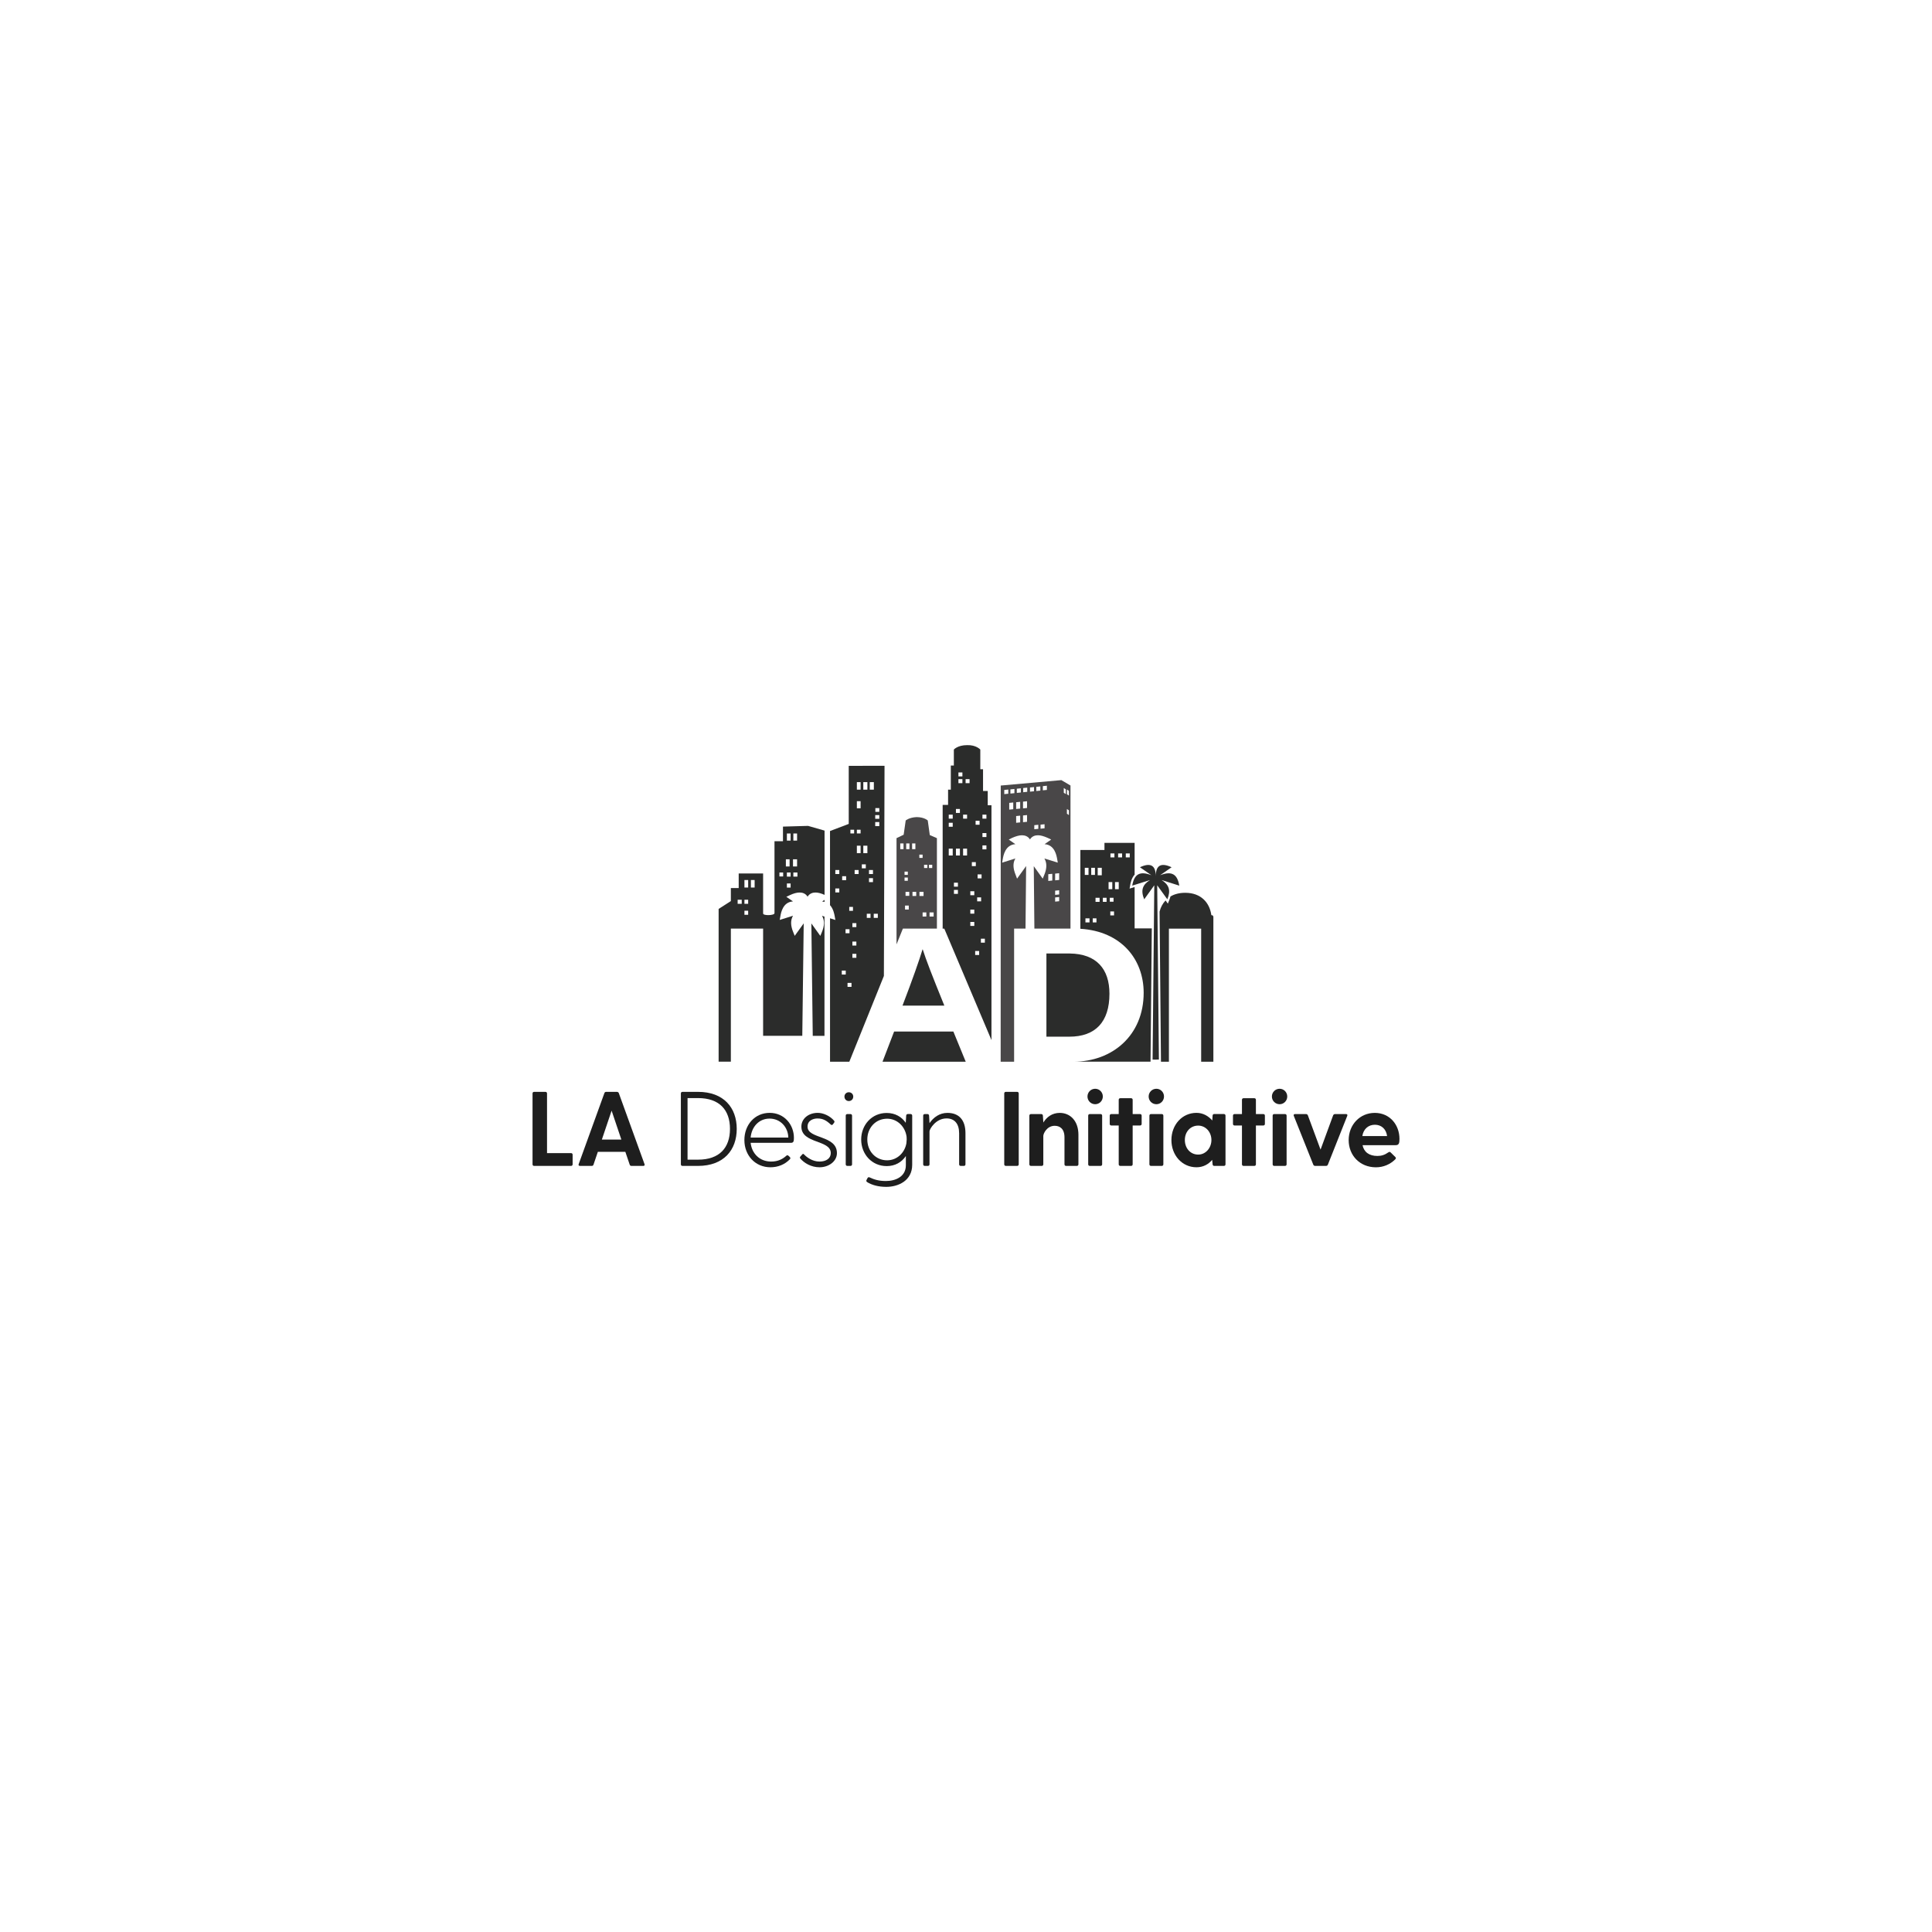 <?xml version="1.0" encoding="utf-8"?>
<!-- Generator: Adobe Illustrator 27.1.1, SVG Export Plug-In . SVG Version: 6.00 Build 0)  -->
<svg version="1.1" id="Layer_1" xmlns="http://www.w3.org/2000/svg" xmlns:xlink="http://www.w3.org/1999/xlink" x="0px" y="0px"
	 viewBox="0 0 720 720" style="enable-background:new 0 0 720 720;" xml:space="preserve">
<style type="text/css">
	.st0{fill:#1E1E1E;}
	.st1{fill-rule:evenodd;clip-rule:evenodd;fill:#2B2C2B;}
	.st2{fill:#2B2C2B;}
	.st3{fill:#494748;}
</style>
<g>
	<g>
		<path class="st0" d="M213.4,430.32v3.59c0,0.35-0.23,0.59-0.59,0.59h-13.76c-0.36,0-0.59-0.24-0.59-0.59v-26.42
			c0-0.36,0.24-0.59,0.59-0.59h4.22c0.35,0,0.59,0.24,0.59,0.59v22.24h8.95C213.17,429.73,213.4,429.97,213.4,430.32z"/>
		<path class="st0" d="M239.72,434.5h-4.38c-0.32,0-0.55-0.12-0.67-0.47l-1.62-4.77H222.8l-1.62,4.77
			c-0.12,0.35-0.35,0.47-0.67,0.47h-4.38c-0.43,0-0.63-0.28-0.47-0.67l9.58-26.46c0.12-0.32,0.35-0.47,0.67-0.47h3.95
			c0.32,0,0.63,0.16,0.75,0.47l9.58,26.46C240.35,434.23,240.16,434.5,239.72,434.5z M231.56,424.68l-3.63-10.77l-3.63,10.77H231.56
			z"/>
		<path class="st0" d="M274.56,420.7c0,7.85-4.81,13.8-14.44,13.8h-5.79c-0.36,0-0.59-0.24-0.59-0.59v-26.42
			c0-0.36,0.24-0.59,0.59-0.59h5.79C269.75,406.9,274.56,412.85,274.56,420.7z M272.04,420.7c0-7.06-3.94-11.48-11.91-11.48h-3.9
			v22.95h3.9C268.1,432.18,272.04,427.76,272.04,420.7z"/>
		<path class="st0" d="M295.87,424.05c0,1.26-0.16,1.85-1.1,1.85h-15.03c0.43,3.9,3.27,6.98,7.65,6.98c2.6,0,4.34-0.99,5.56-2.09
			c0.27-0.24,0.51-0.39,0.83-0.12l0.51,0.47c0.32,0.32,0.36,0.59,0.04,0.91c-1.82,1.89-4.34,2.96-7.22,2.96
			c-5.68,0-9.7-4.46-9.7-10.14s3.87-10.14,9.43-10.14C292.36,414.74,295.87,419.2,295.87,424.05z M279.74,423.93h14.04
			c-0.08-3.83-2.92-7.06-6.98-7.06C282.82,416.87,280.1,419.95,279.74,423.93z"/>
		<path class="st0" d="M311.9,429.73c0,3.16-3.16,5.28-6.47,5.28c-3.2,0-5.76-1.62-7.14-3.23c-0.24-0.28-0.24-0.51-0.04-0.75
			l0.71-0.79c0.28-0.35,0.43-0.28,0.79,0.08c0.83,0.87,2.96,2.56,5.64,2.56c2.56,0,4.22-1.22,4.22-3.16
			c0-5.05-10.96-3.39-10.96-9.86c0-2.96,2.64-5.13,6.11-5.13c1.93,0,4.46,1.02,6.08,2.92c0.23,0.28,0.16,0.55-0.04,0.83l-0.43,0.55
			c-0.24,0.32-0.55,0.28-0.87-0.04c-1.54-1.42-2.84-2.17-4.85-2.17c-1.46,0-3.7,0.67-3.7,3.04
			C300.93,424.56,311.9,422.95,311.9,429.73z"/>
		<path class="st0" d="M314.7,408.67c0-0.91,0.71-1.62,1.62-1.62c0.95,0,1.66,0.71,1.66,1.62c0,0.95-0.71,1.66-1.66,1.66
			C315.42,410.33,314.7,409.62,314.7,408.67z M315.77,415.18h1.18c0.36,0,0.59,0.24,0.59,0.59v18.14c0,0.35-0.23,0.59-0.59,0.59
			h-1.18c-0.35,0-0.59-0.24-0.59-0.59v-18.14C315.18,415.41,315.42,415.18,315.77,415.18z"/>
		<path class="st0" d="M339.95,415.77v18.3c0,5.96-5.21,8.24-9.66,8.24c-2.92,0-5.36-0.67-7.14-1.78c-0.32-0.2-0.36-0.51-0.2-0.83
			l0.36-0.67c0.16-0.32,0.48-0.4,0.79-0.24c1.58,0.75,3.36,1.34,6.04,1.34c3.67,0,7.45-1.66,7.45-5.88v-3.43
			c-1.54,2.29-3.98,3.75-7.14,3.75c-5.56,0-9.51-4.46-9.51-9.9c0-5.44,3.95-9.9,9.51-9.9c3.16,0,5.6,1.46,7.1,3.67l0.16-2.68
			c0.04-0.35,0.24-0.59,0.59-0.59h1.06C339.71,415.18,339.95,415.41,339.95,415.77z M337.78,426.1l0.12-1.46l-0.04-0.99
			c-0.48-3.71-3.39-6.74-7.26-6.74c-4.26,0-7.38,3.39-7.38,7.73c0,4.38,3.11,7.77,7.38,7.77
			C334.31,432.41,337.15,429.61,337.78,426.1z"/>
		<path class="st0" d="M359.8,422.32v11.59c0,0.35-0.24,0.59-0.59,0.59h-1.18c-0.36,0-0.59-0.24-0.59-0.59v-11.59
			c0-3.51-1.7-5.52-4.69-5.52c-4.06,0-6.35,4.02-6.35,4.81v12.3c0,0.35-0.23,0.59-0.59,0.59h-1.18c-0.35,0-0.59-0.24-0.59-0.59
			v-18.14c0-0.35,0.24-0.59,0.59-0.59h1.02c0.36,0,0.55,0.24,0.59,0.59l0.16,2.76v0.04c1.46-2.13,3.71-3.83,6.67-3.83
			C357.16,414.74,359.8,417.15,359.8,422.32z"/>
		<path class="st0" d="M374.84,406.9h4.22c0.35,0,0.59,0.24,0.59,0.59v26.42c0,0.35-0.24,0.59-0.59,0.59h-4.22
			c-0.36,0-0.59-0.24-0.59-0.59v-26.42C374.25,407.13,374.49,406.9,374.84,406.9z"/>
		<path class="st0" d="M401.9,422.91v11c0,0.35-0.24,0.59-0.59,0.59h-4.02c-0.36,0-0.59-0.24-0.59-0.59v-10.06
			c0-3.19-1.74-4.3-3.63-4.3c-2.92,0-4.26,2.88-4.26,3.79v10.57c0,0.35-0.24,0.59-0.59,0.59h-4.02c-0.35,0-0.59-0.24-0.59-0.59
			v-18.14c0-0.35,0.24-0.59,0.59-0.59h3.87c0.35,0,0.55,0.24,0.59,0.59l0.16,2.52v0.04c1.26-2.05,3.31-3.59,6.11-3.59
			C398.86,414.74,401.9,417.74,401.9,422.91z"/>
		<path class="st0" d="M405.27,408.63c0-1.58,1.26-2.88,2.88-2.88c1.58,0,2.84,1.3,2.84,2.88s-1.26,2.88-2.84,2.88
			C406.53,411.51,405.27,410.21,405.27,408.63z M406.13,415.18h4.02c0.35,0,0.59,0.24,0.59,0.59v18.14c0,0.35-0.24,0.59-0.59,0.59
			h-4.02c-0.36,0-0.59-0.24-0.59-0.59v-18.14C405.54,415.41,405.78,415.18,406.13,415.18z"/>
		<path class="st0" d="M425.46,415.77v3.08c0,0.35-0.23,0.59-0.59,0.59h-2.76v14.47c0,0.35-0.24,0.59-0.59,0.59h-4.02
			c-0.35,0-0.59-0.24-0.59-0.59v-14.47h-2.76c-0.36,0-0.59-0.24-0.59-0.59v-3.08c0-0.35,0.23-0.59,0.59-0.59h2.76v-5.32
			c0-0.35,0.24-0.59,0.59-0.59h4.02c0.35,0,0.59,0.24,0.59,0.59v5.32h2.76C425.23,415.18,425.46,415.41,425.46,415.77z"/>
		<path class="st0" d="M428.07,408.63c0-1.58,1.26-2.88,2.88-2.88c1.58,0,2.84,1.3,2.84,2.88s-1.26,2.88-2.84,2.88
			C429.33,411.51,428.07,410.21,428.07,408.63z M428.94,415.18h4.02c0.35,0,0.59,0.24,0.59,0.59v18.14c0,0.35-0.24,0.59-0.59,0.59
			h-4.02c-0.36,0-0.59-0.24-0.59-0.59v-18.14C428.35,415.41,428.58,415.18,428.94,415.18z"/>
		<path class="st0" d="M456.71,415.77v18.14c0,0.35-0.24,0.59-0.59,0.59h-3.63c-0.35,0-0.55-0.24-0.59-0.59l-0.16-1.66
			c-1.38,1.62-3.31,2.76-5.84,2.76c-5.4,0-9.35-4.5-9.35-10.14c0-5.64,3.94-10.14,9.35-10.14c2.45,0,4.42,1.18,5.88,2.84l0.12-1.82
			c0.04-0.35,0.24-0.59,0.59-0.59h3.63C456.47,415.18,456.71,415.41,456.71,415.77z M451.46,424.84c0-2.92-2.09-5.36-4.93-5.36
			c-2.88,0-4.97,2.29-4.97,5.36c0,3.11,2.09,5.44,4.97,5.44C449.37,430.28,451.46,427.76,451.46,424.84z"/>
		<path class="st0" d="M471.39,415.77v3.08c0,0.35-0.23,0.59-0.59,0.59h-2.76v14.47c0,0.35-0.24,0.59-0.59,0.59h-4.02
			c-0.35,0-0.59-0.24-0.59-0.59v-14.47h-2.76c-0.36,0-0.59-0.24-0.59-0.59v-3.08c0-0.35,0.23-0.59,0.59-0.59h2.76v-5.32
			c0-0.35,0.24-0.59,0.59-0.59h4.02c0.35,0,0.59,0.24,0.59,0.59v5.32h2.76C471.16,415.18,471.39,415.41,471.39,415.77z"/>
		<path class="st0" d="M474,408.63c0-1.58,1.26-2.88,2.88-2.88c1.58,0,2.84,1.3,2.84,2.88s-1.26,2.88-2.84,2.88
			C475.26,411.51,474,410.21,474,408.63z M474.87,415.18h4.02c0.35,0,0.59,0.24,0.59,0.59v18.14c0,0.35-0.24,0.59-0.59,0.59h-4.02
			c-0.36,0-0.59-0.24-0.59-0.59v-18.14C474.28,415.41,474.51,415.18,474.87,415.18z"/>
		<path class="st0" d="M497.55,415.18h4.06c0.43,0,0.63,0.24,0.47,0.67l-7.22,18.18c-0.12,0.32-0.39,0.47-0.71,0.47h-4.02
			c-0.32,0-0.59-0.16-0.71-0.47l-7.26-18.18c-0.16-0.43,0.04-0.67,0.47-0.67h4.06c0.32,0,0.59,0.16,0.71,0.47l4.73,12.78l4.69-12.78
			C496.96,415.33,497.24,415.18,497.55,415.18z"/>
		<path class="st0" d="M520.16,426.77h-12.38c0.51,2.56,2.48,4.02,5.52,4.02c1.54,0,2.76-0.39,4.1-1.34
			c0.36-0.24,0.59-0.24,0.87,0.04l1.73,1.7c0.28,0.28,0.28,0.55-0.04,0.87c-1.86,1.85-4.38,2.96-7.18,2.96
			c-6.04,0-10.17-4.46-10.17-10.14s4.14-10.14,9.74-10.14c5.6,0,9.19,4.46,9.19,9.7C521.54,425.98,521.35,426.77,520.16,426.77z
			 M507.7,423.38h9.23c-0.36-2.72-2.21-4.22-4.54-4.22C510.03,419.16,508.13,420.66,507.7,423.38z"/>
	</g>
	<g>
		<polygon class="st1" points="333.21,384.42 328.89,395.67 359.9,395.67 355.29,384.42 		"/>
		<g>
			<path class="st2" d="M368.11,294.77h-1.76v-8.09h-1.02v-7.34c0,0-1.52-1.76-4.92-1.65c-3.54,0-4.94,1.65-4.94,1.65v5.95h-1.13
				v8.98h-1.02v5.7h-2.02v46.11h0.61l17.58,41.53c0-1.03,0-76.21,0-87.52h-1.39V294.77z M355.05,318.82h-1.48v-2.56h1.48V318.82z
				 M355.05,308.11h-1.48v-1.48h1.48V308.11z M355.05,305.08h-1.48v-1.48h1.48V305.08z M365.8,325.87v1.48h-1.48v-1.48H365.8z
				 M365.64,334.42v1.48h-1.48v-1.48H365.64z M363.58,305.88h1.48v1.48h-1.48V305.88z M362.18,321.29h1.48v1.48h-1.48V321.29z
				 M356.99,333.12h-1.48v-1.48h1.48V333.12z M356.99,330.44h-1.48v-1.48h1.48V330.44z M357.73,318.82h-1.48v-2.56h1.48V318.82z
				 M357.73,302.96h-1.48v-1.48h1.48V302.96z M358.66,291.85h-1.48v-1.48h1.48V291.85z M358.66,289.34h-1.48v-1.48h1.48V289.34z
				 M360.4,318.82h-1.48v-2.56h1.48V318.82z M360.4,305.08h-1.48v-1.48h1.48V305.08z M361.33,291.85h-1.48v-1.48h1.48V291.85z
				 M363.09,345.07h-1.48v-1.48h1.48V345.07z M363.09,340.49h-1.48V339h1.48V340.49z M363.09,333.62h-1.48v-1.48h1.48V333.62z
				 M364.9,355.89h-1.48v-1.48h1.48V355.89z M367.03,351.31h-1.48v-1.48h1.48V351.31z M367.61,316.53h-1.48v-1.48h1.48V316.53z
				 M367.61,311.95h-1.48v-1.48h1.48V311.95z M367.61,305.08h-1.48v-1.48h1.48V305.08z"/>
			<path class="st2" d="M291.79,308.05v5.44h-3.16v26.83c0,0.87-4.24,1-4.24,0.11v-14.92h-9.1v5.44h-2.92v4.86l-4.56,2.92v56.93
				h4.56v-49.6h12.02v39.95h14.6l0.53-41.9l-3.35,4.65l-0.56-1.38c-1.01-2.47-1.05-4.45-0.07-6.11l-4.96,1.56l0.24-1.34
				c0.23-1.34,0.92-5.33,4.7-5.56l-2.48-1.72l1.3-0.61c1.43-0.67,2.62-0.99,3.65-0.99c1.04,0,2.21,0.33,2.97,1.55
				c0.76-1.22,1.93-1.55,2.97-1.55c0.96,0,2.07,0.31,3.36,0.88v-23.95l-6.14-1.76L291.79,308.05z M276.42,336.83h-1.52v-1.52h1.52
				V336.83z M278.82,340.92h-1.39v-1.52h1.39V340.92z M278.82,336.83h-1.39v-1.52h1.39V336.83z M278.82,330.75h-1.39v-2.79h1.39
				V330.75z M281.23,330.75h-1.39v-2.79h1.39V330.75z M291.86,326.63h-1.39v-1.47h1.39V326.63z M295.66,310.61h1.39v2.66h-1.39
				V310.61z M292.87,322.9v-2.66h1.39v2.66H292.87z M294.64,330.77h-1.39v-1.52h1.39V330.77z M294.64,326.68h-1.39v-1.52h1.39
				V326.68z M294.64,313.27h-1.39v-2.66h1.39V313.27z M295.53,320.24h1.52v2.66h-1.52V320.24z M297.18,326.68h-1.52v-1.52h1.52
				V326.68z"/>
			<path class="st2" d="M343.8,353.82c-1.11,3.71-3.74,11.25-7.47,20.95h15.6c-4.62-11.37-6.86-17.16-8.05-20.95H343.8z"/>
			<path class="st3" d="M398.96,292.75l-3.42-2.02l-22.59,2.02l-0.03,102.92h5.01v-49.6h4.25l0.23-23.32l-3.38,4.7l-0.52-1.38
				c-1.03-2.52-1.09-4.47-0.11-6.14l-4.93,1.55l0.23-1.32c0.23-1.32,0.92-5.33,4.7-5.56l-2.47-1.72l1.26-0.63
				c1.43-0.63,2.64-0.97,3.67-0.97c1.03,0,2.24,0.34,2.98,1.55c0.75-1.2,1.89-1.55,2.98-1.55c1.03,0,2.18,0.34,3.61,0.97l1.32,0.63
				l-2.47,1.72c3.78,0.23,4.47,4.24,4.7,5.56l0.23,1.32l-4.99-1.55c0.97,1.66,0.97,3.67-0.06,6.14l-0.57,1.38l-3.33-4.65l0.23,23.26
				h13.45V292.75z M375.76,295.8l-1.5,0.15v-1.56l1.5-0.15V295.8z M377.61,301.57l-1.5,0.15v-2.51l1.5-0.15V301.57z M378.05,295.59
				l-1.5,0.15v-1.56l1.5-0.15V295.59z M380.19,306.48l-1.5,0.15v-2.51l1.5-0.15V306.48z M380.19,301.33l-1.5,0.15v-2.51l1.5-0.15
				V301.33z M380.44,295.34l-1.5,0.15v-1.56l1.5-0.15V295.34z M382.75,306.26l-1.5,0.15v-2.51l1.5-0.15V306.26z M382.75,301.11
				l-1.5,0.15v-2.51l1.5-0.15V301.11z M382.82,295.09l-1.5,0.15v-1.56l1.5-0.15V295.09z M385.35,294.88l-1.5,0.15v-1.56l1.5-0.15
				V294.88z M386.95,308.88l-1.5,0.15v-1.51l1.5-0.15V308.88z M387.7,294.64l-1.5,0.15v-1.56l1.5-0.15V294.64z M389.28,308.68
				l-1.5,0.15v-1.51l1.5-0.15V308.68z M390.14,294.38l-1.5,0.15v-1.56l1.5-0.15V294.38z M392.16,328.15l-1.5,0.15v-2.51l1.5-0.15
				V328.15z M394.72,335.86l-1.5,0.15v-1.56l1.5-0.15V335.86z M394.72,333.34l-1.5,0.15v-1.56l1.5-0.15V333.34z M394.72,327.93
				l-1.5,0.15v-2.51l1.5-0.15V327.93z M397.19,295.93l-0.75-0.5v-1.76l0.75,0.5V295.93z M398.36,303.75l-0.75-0.5v-1.76l0.75,0.5
				V303.75z M398.36,296.49l-0.75-0.5v-1.76l0.75,0.5V296.49z"/>
			<path class="st2" d="M413.46,370.33c0-9.18-4.8-14.87-14.79-14.99h-8.7v31h8.54C408.21,386.34,413.46,380.88,413.46,370.33z"/>
			<path class="st2" d="M316.29,307.05l-6.97,2.65v27.63c1.25,1.35,1.61,3.32,1.76,4.18l0.24,1.34l-1.99-0.63v53.45h7.19
				l12.88-31.96c0.03-11.24,0.24-68.07,0.24-78.33c-0.26,0-9.42,0.03-13.34,0.03V307.05z M316.59,346.3v1.48h-1.48v-1.48H316.59z
				 M313.85,326.53h1.48v1.48h-1.48V326.53z M312.78,332.59h-1.48v-1.48h1.48V332.59z M312.78,325.72h-1.48v-1.48h1.48V325.72z
				 M315.19,363.19h-1.48v-1.48h1.48V363.19z M317.33,367.78h-1.48v-1.48h1.48V367.78z M319.14,356.95h-1.48v-1.48h1.48V356.95z
				 M319.14,352.37h-1.48v-1.48h1.48V352.37z M319.14,345.5h-1.48v-1.48h1.48V345.5z M324.42,342.06h-1.39v-1.52h1.39V342.06z
				 M327.14,342.06h-1.52v-1.52h1.52V342.06z M326.22,301.16h1.47v1.39h-1.47V301.16z M326.17,303.76h1.52v1.39h-1.52V303.76z
				 M326.17,306.35h1.52v1.52h-1.52V306.35z M324.14,291.48h1.52v2.79h-1.52V291.48z M323.85,324.24h1.48v1.48h-1.48V324.24z
				 M323.85,327.27h1.48v1.48h-1.48V327.27z M321.73,291.48h1.52v2.79h-1.52V291.48z M321.73,315.17h1.52v2.79h-1.52V315.17z
				 M321.18,322.12h1.48v1.48h-1.48V322.12z M319.33,291.48h1.39v2.79h-1.39V291.48z M319.33,298.57h1.39v2.66h-1.39V298.57z
				 M319.33,309.21h1.39v1.39h-1.39V309.21z M319.33,315.17h1.39v2.79h-1.39V315.17z M318.5,324.24h1.48v1.48h-1.48V324.24z
				 M316.92,309.21h1.39v1.39h-1.39V309.21z M316.49,337.97h1.39v1.47h-1.39V337.97z"/>
			<path class="st2" d="M435.03,335.15c1.36-3.33,0.66-5.44-2.14-7.18l6.6,2.08c-0.71-4.14-2.67-5.62-7.15-3.88l4.28-2.97
				c-3.78-1.76-5.9-0.89-5.9,3.33c0-4.22-2.12-5.1-5.9-3.33l4.28,2.97c-4.48-1.74-6.44-0.25-7.15,3.88l6.6-2.08
				c-2.8,1.75-3.5,3.86-2.14,7.18l3.76-5.23l-0.63,64.96c0.32,0.01,0.65,0.02,0.97,0.02c0.46,0,0.92-0.01,1.38-0.04l-0.63-64.94
				L435.03,335.15z"/>
			<path class="st2" d="M422.84,330.57l-1.88,0.59l0.22-1.26c0.14-0.82,0.48-2.67,1.66-3.95v-11.84H411.6v2.66h-8.98v29.36
				c15.27,0.95,23.59,11.38,23.59,23.86c0,15.87-11.68,25.67-26.12,25.67h28.68l0.47-49.67h-6.4V330.57z M404.27,323.4h1.39v2.66
				h-1.39V323.4z M406.03,343.75h-1.52v-1.52h1.52V343.75z M406.67,323.4h1.39v2.66h-1.39V323.4z M408.62,343.75h-1.39v-1.52h1.39
				V343.75z M409.79,336.09h-1.52v-1.52h1.52V336.09z M410.6,326.19h-1.52v-2.79h1.52V326.19z M412.39,336.09h-1.39v-1.52h1.39
				V336.09z M413.13,328.72h1.39v2.66h-1.39V328.72z M413.59,334.57h1.39v1.47h-1.39V334.57z M415.17,341.14h-1.39v-1.47h1.39
				V341.14z M415.31,319.53h-1.48v-1.48h1.48V319.53z M416.92,331.38h-1.39v-2.66h1.39V331.38z M418.17,319.53h-1.48v-1.48h1.48
				V319.53z M419.55,319.53v-1.48h1.48v1.48H419.55z"/>
			<path class="st2" d="M307.27,336.13v-0.79l-0.89,0.62C306.71,335.98,306.99,336.06,307.27,336.13z"/>
			<path class="st2" d="M451.44,341.08c-0.63-4.68-3.86-8.36-9.73-8.36c-2.23,0-4.05,0.5-5.51,1.36c-0.12,0.44-0.25,0.89-0.45,1.37
				l-0.53,1.3l-0.85-1.18c-1.08,1.14-1.82,2.56-2.23,4.15l0.52,55.96h2.96v-49.6h12.02v49.6h4.55v-53.97
				C452.2,341.32,451.82,340.95,451.44,341.08z"/>
			<path class="st3" d="M349.16,346.07v-33.71l-2.65-1.15l-0.76-5.44c0,0-1.27-1.26-4.18-1.26c-2.78,0.13-4.04,1.26-4.04,1.26
				l-0.76,5.31l-2.66,1.27v39.59l2.37-5.88H349.16z M347.94,341.56h-1.52v-1.52h1.52V341.56z M346.2,322.27h1.22v1.22h-1.22V322.27z
				 M345.22,341.56h-1.39v-1.52h1.39V341.56z M344.37,322.27h1.22v1.22h-1.22V322.27z M344.18,333.9h-1.52v-1.52h1.52V333.9z
				 M342.61,318.49h1.22v1.22h-1.22V318.49z M338.67,338.95h-1.39v-1.47h1.39V338.95z M338.86,333.85h-1.39v-1.47h1.39V333.85z
				 M341.45,333.9h-1.39v-1.52h1.39V333.9z M339.92,314.33h1.22v2.12h-1.22V314.33z M337.71,314.33h1.22v2.12h-1.22V314.33z
				 M337.1,324.82h1.22v1.22h-1.22V324.82z M337.1,327.03h1.22v1.22h-1.22V327.03z M335.5,314.33h1.22v2.12h-1.22V314.33z"/>
			<path class="st2" d="M306.28,347.4l-0.57,1.38l-3.34-4.65l0.52,41.9h4.37v-44.44l-0.92-0.29
				C307.34,342.95,307.3,344.93,306.28,347.4z"/>
		</g>
	</g>
</g>
</svg>
